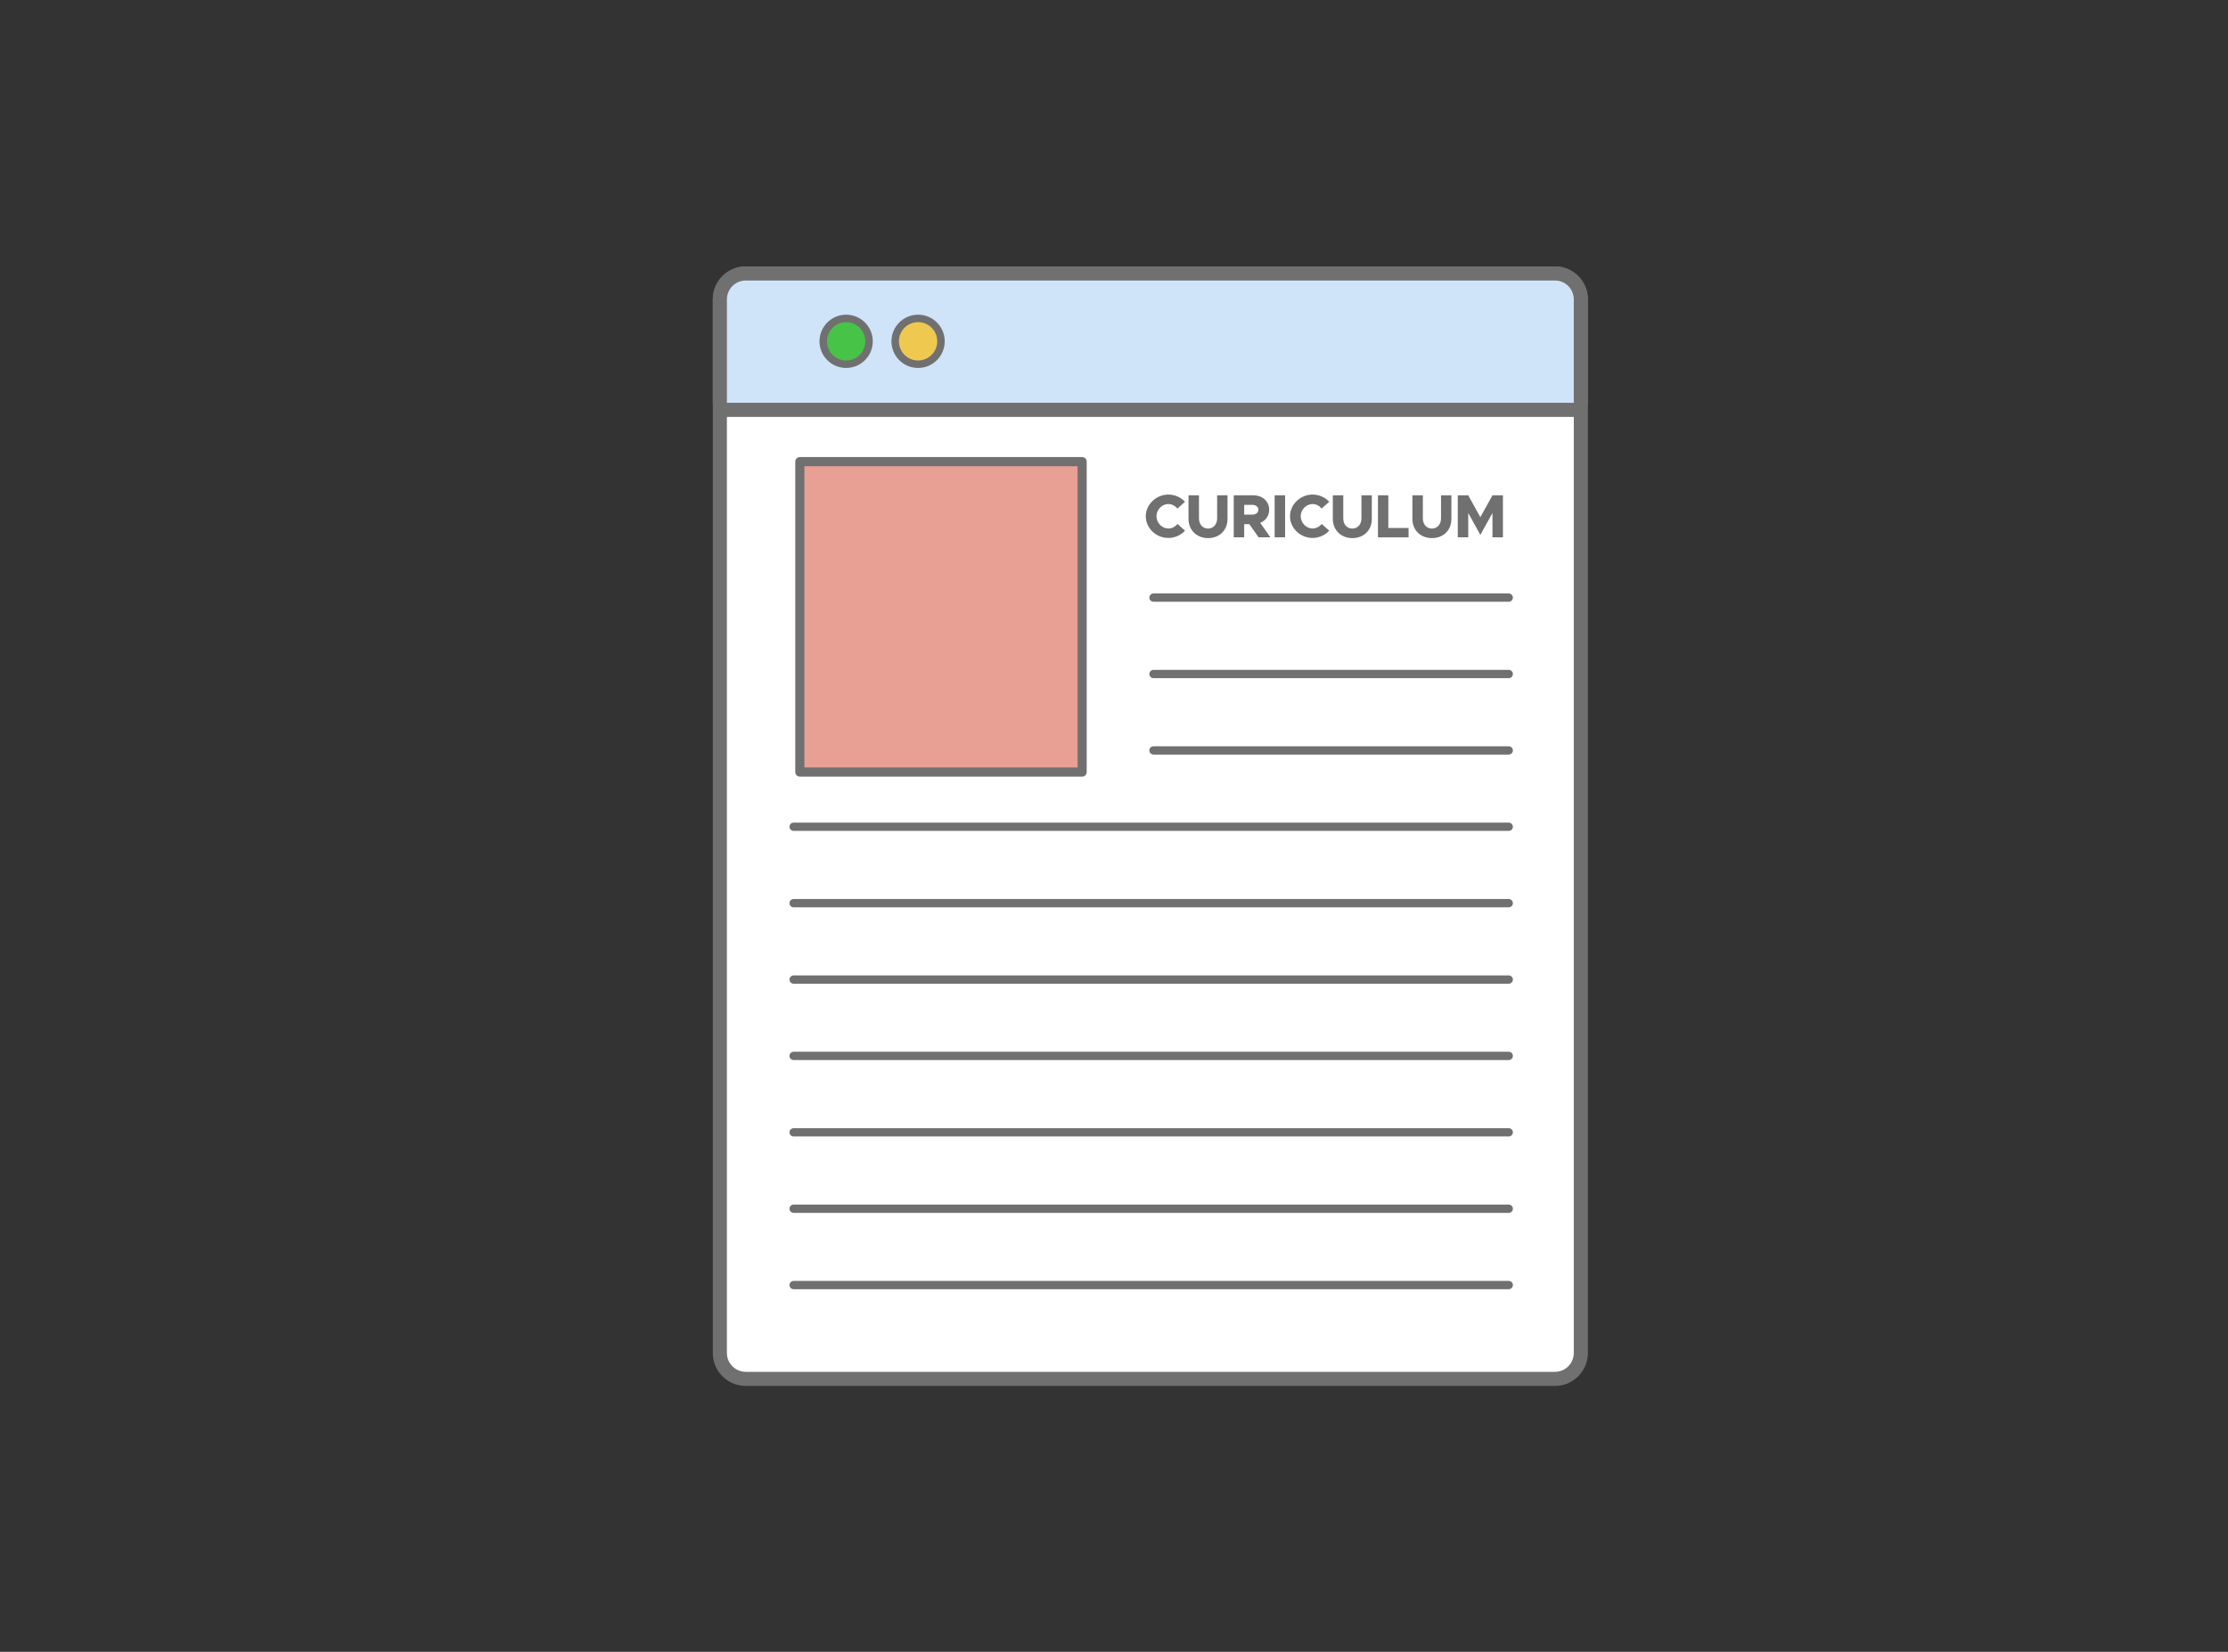 <?xml version="1.0" encoding="utf-8"?>
<!-- Generator: Adobe Illustrator 25.2.1, SVG Export Plug-In . SVG Version: 6.00 Build 0)  -->
<svg version="1.1" id="Calque_1" xmlns="http://www.w3.org/2000/svg" xmlns:xlink="http://www.w3.org/1999/xlink" x="0px" y="0px"
	 viewBox="0 0 2685 1991" style="enable-background:new 0 0 2685 1991;" xml:space="preserve">
<rect x="0" y="0" width="2685" height="1991" fill="#333333" stroke="none"/>
<style type="text/css">
	.st0{fill:#D9D9D9;}
	.st1{fill:#ECF4FD;}
	.st2{fill:#FFFFFF;}
	.st3{fill:#5D5D5D;}
	.st4{fill:#CDE5F7;}
	.st5{fill:#E08A81;}
	.st6{fill:#FDFDFD;}
	.st7{fill:#8DB32B;}
	.st8{fill:#F0BA39;}
	.st9{fill:none;stroke:#707070;stroke-width:17;}
	.st10{fill:#CFE3F9;}
	.st11{fill:#47C347;stroke:#707070;stroke-width:9;}
	.st12{fill:#EFC94F;stroke:#707070;stroke-width:9;}
	.st13{fill:none;stroke:#707070;stroke-width:10;stroke-linecap:round;}
	.st14{fill:#E89F94;}
	.st15{fill:none;stroke:#707070;stroke-width:11;stroke-linejoin:round;}
	.st16{enable-background:new    ;}
	.st17{fill:#707070;}
</style>
<g>
	<g>
		<path class="st2" d="M907,330H1866c21.6,0,39,17.5,39,39.2v1253.6c0,21.6-17.5,39.2-39,39.2H907c-21.6,0-39-17.5-39-39.2V369.2
			C868,347.5,885.5,330,907,330z"/>
		<path class="st9" d="M898.7,329.6h975.2c17.2,0,31.2,14,31.2,31.2v1270c0,17.2-14,31.2-31.2,31.2H898.7c-17.2,0-31.2-14-31.2-31.2
			v-1270C867.5,343.6,881.5,329.6,898.7,329.6z"/>
	</g>
	<g>
		<path class="st10" d="M912.6,330h948.8c21.3,0,38.6,16.6,38.6,37.2l0,0V500l0,0H874l0,0V367.2C874,346.6,891.3,330,912.6,330z"/>
		<path class="st9" d="M898.7,329.6h975.2c17.2,0,31.2,14,31.2,31.2v124.7c0,4.7-3.8,8.5-8.5,8.5l0,0H876c-4.7,0-8.5-3.8-8.5-8.5
			l0,0V360.8C867.5,343.6,881.5,329.6,898.7,329.6z"/>
	</g>
	<circle class="st11" cx="1019.7" cy="411.4" r="27.6"/>
	<circle class="st12" cx="1106.4" cy="411.4" r="27.6"/>
	<line id="Ligne_561" class="st13" x1="956.4" y1="1088.6" x2="1818.2" y2="1088.6"/>
	<line id="Ligne_561_1_" class="st13" x1="956.4" y1="996.5" x2="1818.2" y2="996.5"/>
	<line id="Ligne_570" class="st13" x1="1390.1" y1="720.3" x2="1818.2" y2="720.3"/>
	<line id="Ligne_570_1_" class="st13" x1="1390.1" y1="812.4" x2="1818.2" y2="812.4"/>
	<line id="Ligne_570_2_" class="st13" x1="1390.1" y1="904.5" x2="1818.2" y2="904.5"/>
	<line id="Ligne_564" class="st13" x1="956.4" y1="1364.8" x2="1818.2" y2="1364.8"/>
	<line id="Ligne_562" class="st13" x1="956.4" y1="1180.7" x2="1818.2" y2="1180.7"/>
	<line id="Ligne_565" class="st13" x1="956.4" y1="1456.9" x2="1818.2" y2="1456.9"/>
	<line id="Ligne_565_1_" class="st13" x1="956.4" y1="1548.9" x2="1818.2" y2="1548.9"/>
	<line id="Ligne_563" class="st13" x1="956.4" y1="1272.7" x2="1818.2" y2="1272.7"/>
	<g>
		<rect x="964" y="556" class="st14" width="340" height="375"/>
		<rect x="963.9" y="556.4" class="st15" width="340.2" height="374.2"/>
	</g>
	<g class="st16">
		<path class="st17" d="M1380.8,622.3c0-14.2,12.5-26.2,27.2-26.2c7.9,0,15.1,3.4,20.1,8.7l-9.2,8.2c-2.7-3.3-6.6-5.5-10.9-5.5
			c-7.7,0-14.3,6.8-14.3,14.7c0,8,6.6,14.8,14.3,14.8c4.3,0,8.3-2.1,11-5.5l9.1,8.1c-5,5.4-12.2,8.8-20.1,8.8
			C1393.2,648.5,1380.8,636.5,1380.8,622.3z"/>
		<path class="st17" d="M1432.3,625.4V597h12.6v27.9c0,7.2,4.6,12.2,10.9,12.2c6.4,0,11-5.1,11-12.2V597h12.5v28.5
			c0,13.6-9.7,23.1-23.5,23.1C1442.1,648.5,1432.3,639,1432.3,625.4z"/>
		<path class="st17" d="M1516.7,647.6l-11.1-15.8h-6.2v15.8h-12.6V597h23.5c11.1,0,19.2,7.2,19.2,17.4c0,7.4-4.2,13.2-10.8,15.8
			l12.2,17.4H1516.7z M1499.4,620.3h9.7c4.3,0,7.4-2.4,7.4-5.9c0-3.5-3.1-5.9-7.4-5.9h-9.7V620.3z"/>
		<path class="st17" d="M1536.1,597h12.6v50.6h-12.6V597z"/>
		<path class="st17" d="M1554.6,622.3c0-14.2,12.5-26.2,27.2-26.2c7.9,0,15.1,3.4,20.1,8.7l-9.2,8.2c-2.7-3.3-6.6-5.5-10.9-5.5
			c-7.7,0-14.3,6.8-14.3,14.7c0,8,6.6,14.8,14.3,14.8c4.3,0,8.3-2.1,11-5.5l9.1,8.1c-5,5.4-12.2,8.8-20.1,8.8
			C1567.1,648.5,1554.6,636.5,1554.6,622.3z"/>
		<path class="st17" d="M1606.2,625.4V597h12.6v27.9c0,7.2,4.6,12.2,10.9,12.2c6.4,0,11-5.1,11-12.2V597h12.5v28.5
			c0,13.6-9.7,23.1-23.5,23.1C1616,648.5,1606.2,639,1606.2,625.4z"/>
		<path class="st17" d="M1697.5,636.4v11.3h-36.9V597h12.5v39.4H1697.5z"/>
		<path class="st17" d="M1702.1,625.4V597h12.6v27.9c0,7.2,4.6,12.2,10.9,12.2c6.4,0,11-5.1,11-12.2V597h12.5v28.5
			c0,13.6-9.7,23.1-23.5,23.1C1711.8,648.5,1702.1,639,1702.1,625.4z"/>
		<path class="st17" d="M1756.8,597h12.6l14.6,26.4l14.6-26.4h12.6v50.6h-12.6v-29.3l-14.6,26.4l-14.6-26.4v29.3h-12.6V597z"/>
	</g>
</g>
</svg>
